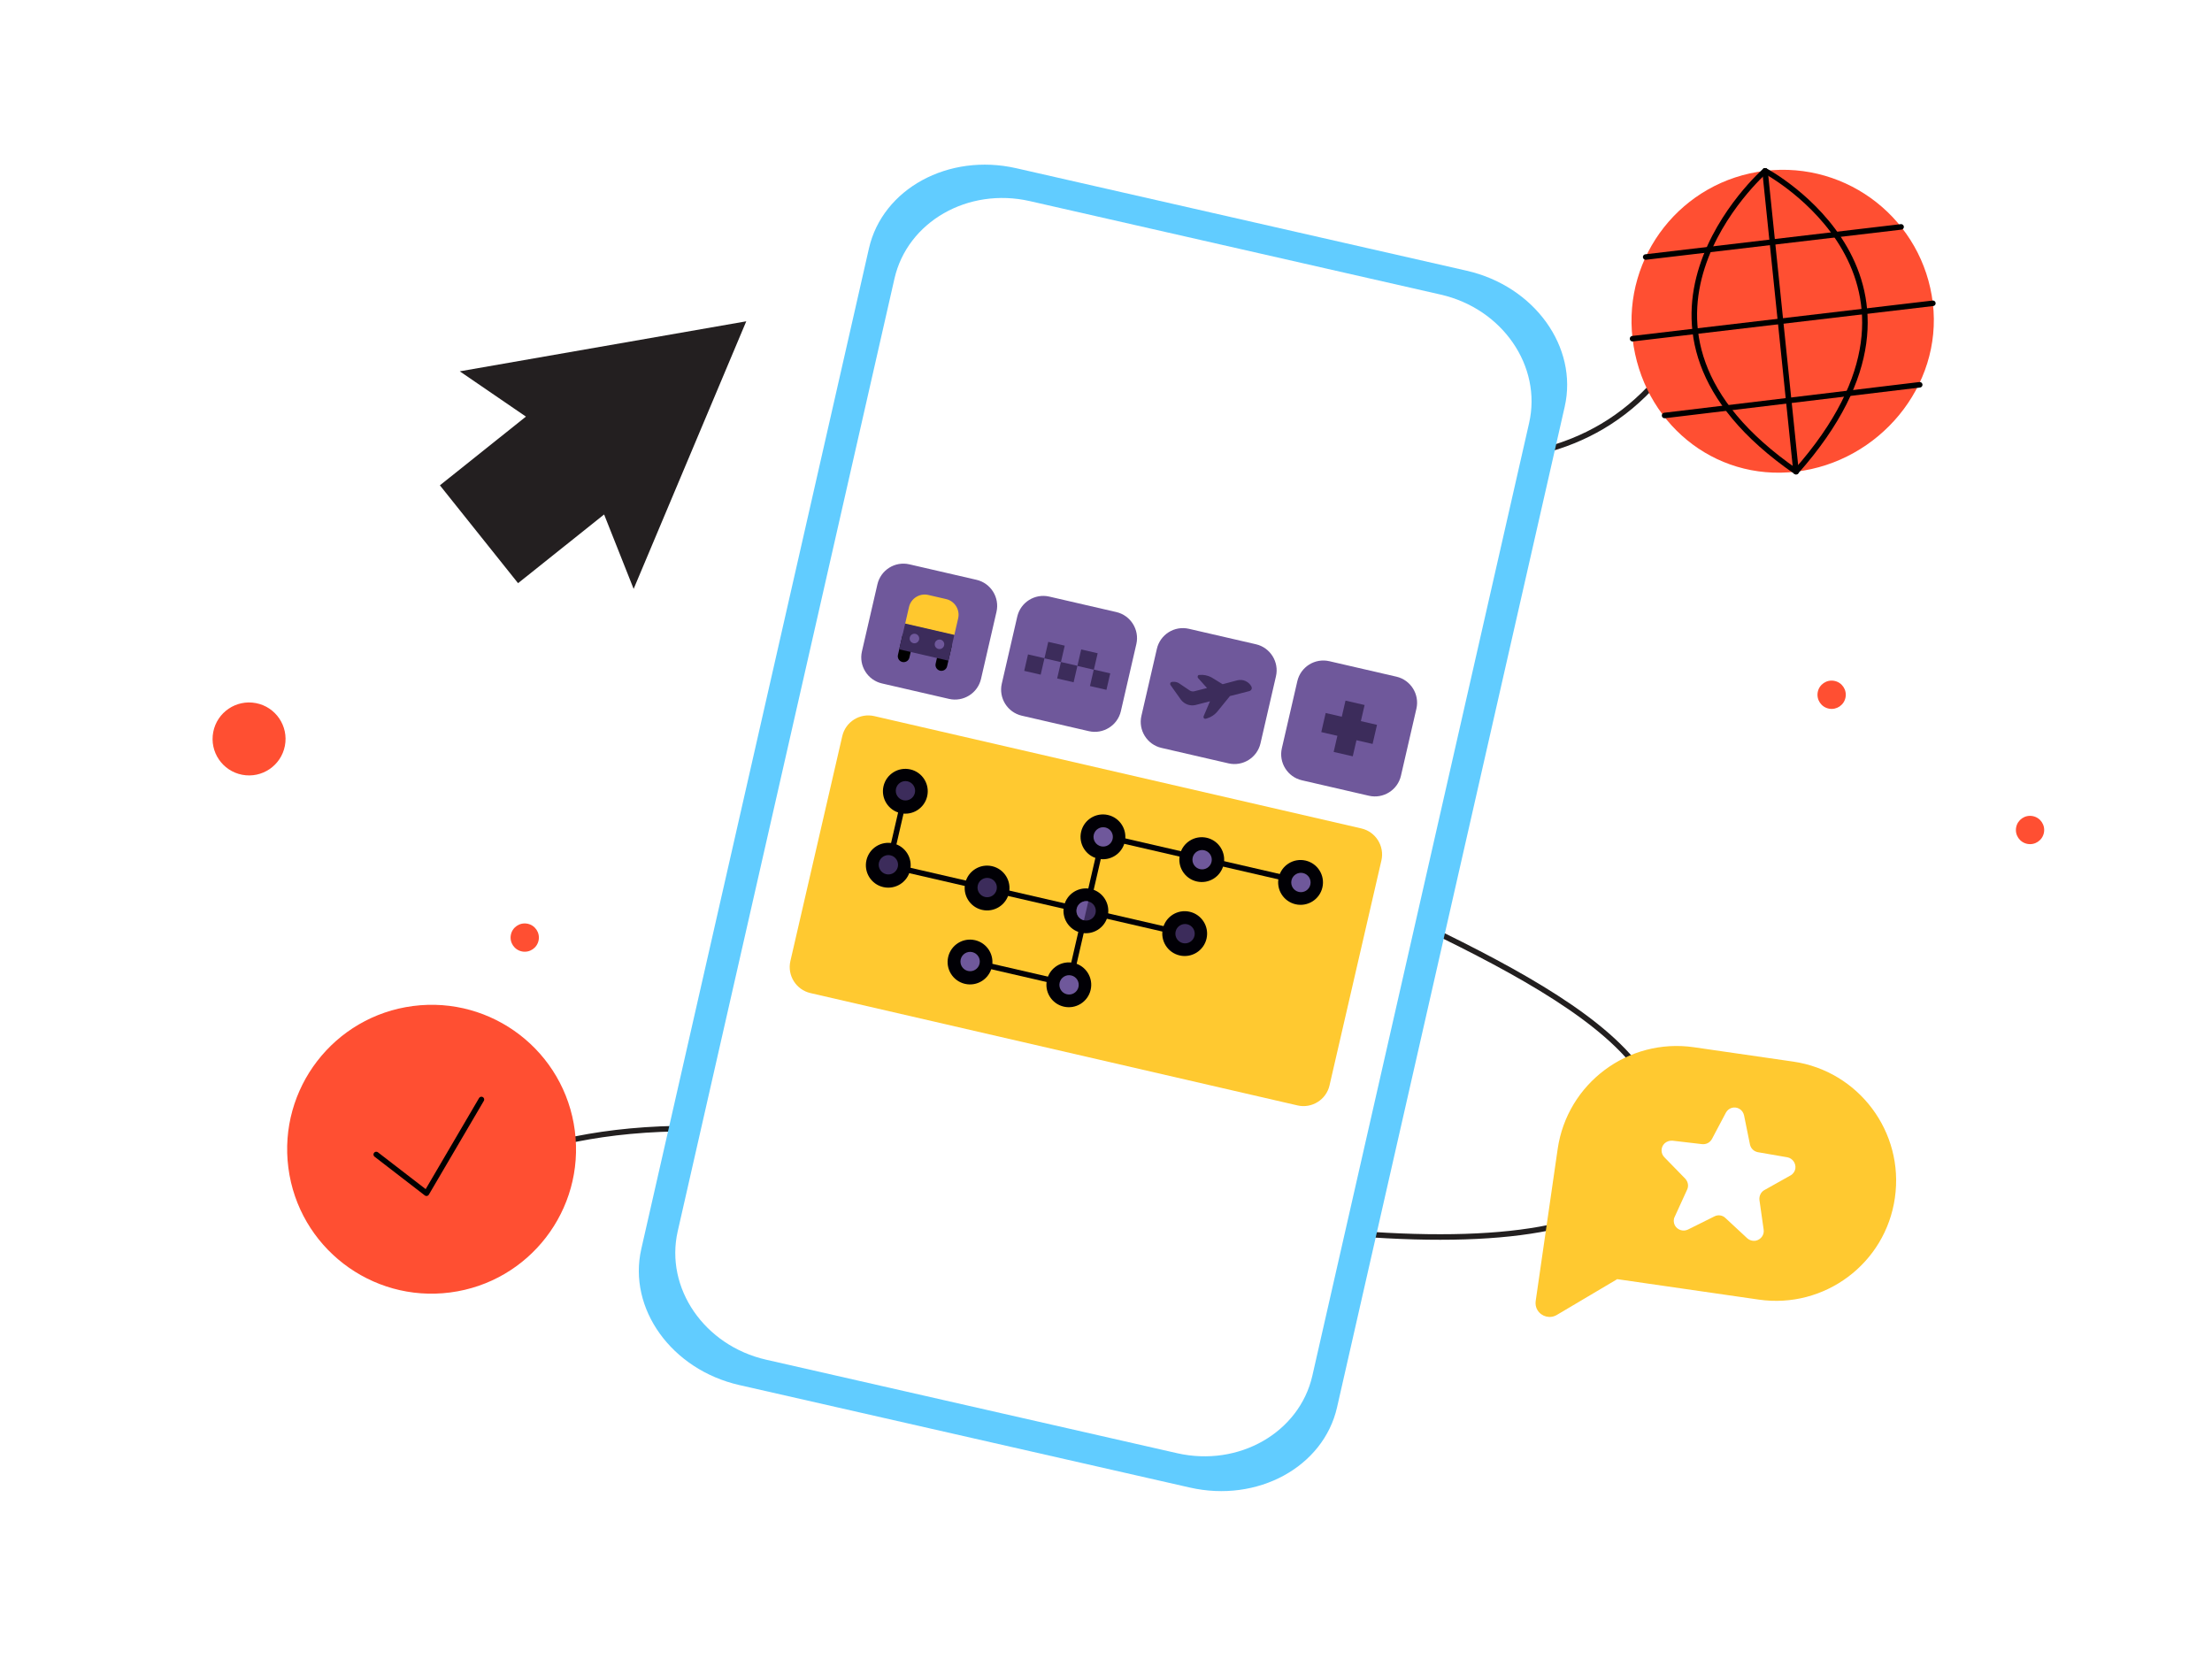 <?xml version="1.0" encoding="UTF-8" standalone="no"?>
<svg
   height="1200"
   width="1600"
   version="1.1"
   id="svg162"
   sodipodi:docname="banner_1.svg"
   inkscape:version="1.1.2 (0a00cf5339, 2022-02-04)"
   xmlns:inkscape="http://www.inkscape.org/namespaces/inkscape"
   xmlns:sodipodi="http://sodipodi.sourceforge.net/DTD/sodipodi-0.dtd"
   xmlns="http://www.w3.org/2000/svg"
   xmlns:svg="http://www.w3.org/2000/svg">
  <defs
     id="defs166" />
  <sodipodi:namedview
     id="namedview164"
     pagecolor="#ffffff"
     bordercolor="#666666"
     borderopacity="1.0"
     inkscape:pageshadow="2"
     inkscape:pageopacity="0.0"
     inkscape:pagecheckerboard="0"
     showgrid="false"
     inkscape:zoom="0.59916667"
     inkscape:cx="800.27816"
     inkscape:cy="600"
     inkscape:window-width="2560"
     inkscape:window-height="1376"
     inkscape:window-x="0"
     inkscape:window-y="0"
     inkscape:window-maximized="1"
     inkscape:current-layer="svg162" />
  <rect
     fill="#f3ebe9"
     width="1600"
     height="1200"
     id="rect2"
     style="fill:#ffffff"
     x="0"
     y="0" />
  <g
     id="g6">
    <path
       d="M322.44 854.29C398.05 823.1 480.74 793.29 688.91 842.21 1052.32 927.65 1209.9 903.55 1200.25 808.55 1191.62 724.76 991.74 659.45 898.66 605.12 701.63 490.11 697.53 366.17 868.28 340.86 1036.67 315.89 1169.63 390.07 1247.85 189.2"
       stroke="#221f1f"
       stroke-width="4"
       stroke-linecap="round"
       stroke-linejoin="round"
       opacity="1"
       fill="none"
       id="path4" />
  </g>
  <g
     id="g10">
    <path
       d="M735.04 121.67L1060.87 195.81C1109.85 206.95 1141.62 251.03 1131.79 294.22L967.13 1017.94C957.31 1061.13 909.59 1087.13 860.61 1075.98L534.78 1001.85C485.8 990.71 454.03 946.62 463.86 903.43L628.52 179.72C638.34 136.53 686.06 110.53 735.04 121.67Z"
       fill="#61ccff"
       opacity="1"
       stroke-width="4"
       stroke="none"
       id="path8" />
  </g>
  <g
     id="g14">
    <path
       d="M744.86 145.46L1042.07 213.08C1086.75 223.24 1115.4 264.85 1106.05 305.98L949.27 995.06C939.91 1036.18 896.07 1061.3 851.4 1051.13L554.19 983.51C509.51 973.35 480.86 931.74 490.21 890.61L646.99 201.53C656.35 160.41 700.19 135.29 744.86 145.46Z"
       fill="#ffffff"
       opacity="1"
       stroke-width="4"
       stroke="none"
       id="path12" />
  </g>
  <g
     id="g20">
    <path
       d="M1272.1 940.03L1169.79 925.25 1126.06 951.15C1121.17 954.03 1114.99 952.39 1112.1 947.64 1110.89 945.68 1110.48 943.38 1110.81 941.04L1126.7 831.14C1133.56 783.64 1177.72 750.63 1225.22 757.49L1296.99 767.87C1344.49 774.73 1377.49 818.89 1370.63 866.39 1363.91 913.91 1319.75 946.92 1272.1 940.03Z"
       fill="#ffc930"
       opacity="1"
       stroke-width="4"
       stroke="none"
       id="path16" />
    <path
       d="M1240.23 879.77L1220.94 889.37C1217.4 891.1 1213.15 889.59 1211.4 886.2 1210.48 884.28 1210.36 882.02 1211.39 880.08L1220.34 860.49C1221.61 857.83 1221.01 854.76 1218.95 852.53L1203.88 837.07C1201.14 834.29 1201.19 829.82 1203.98 827.09 1205.52 825.67 1207.57 824.92 1209.78 825.09L1231.21 827.59C1234.15 827.87 1236.89 826.47 1238.31 823.84L1248.37 804.85C1250.21 801.39 1254.43 800.06 1257.9 801.9 1259.84 802.93 1261.07 804.75 1261.52 806.76L1265.79 827.81C1266.41 830.74 1268.64 832.85 1271.55 833.42L1292.8 837.09C1296.58 837.78 1299.18 841.44 1298.63 845.24 1298.34 847.29 1297.02 849.19 1295.08 850.25L1276.24 860.81C1273.65 862.22 1272.33 865.16 1272.66 868.05L1275.69 889.37C1276.33 893.2 1273.57 896.83 1269.75 897.47 1267.62 897.76 1265.47 897.15 1263.88 895.73L1248.1 881.06C1246.01 878.97 1242.8 878.5 1240.23 879.77Z"
       fill="#ffffff"
       opacity="1"
       stroke-width="4"
       stroke="none"
       id="path18" />
  </g>
  <g
     id="g40">
    <path
       d="M175.17 560.41C160.85 557.65 151.48 543.82 154.24 529.51 156.99 515.2 170.83 505.83 185.14 508.58 199.45 511.34 208.82 525.17 206.07 539.48 203.31 553.79 189.48 563.16 175.17 560.41Z"
       fill="#ff4f32"
       opacity="1"
       stroke-width="4"
       stroke="none"
       id="path22" />
    <path
       d="M636.34 563.61C627.28 561.87 621.36 553.12 623.1 544.06 624.84 535.01 633.59 529.08 642.65 530.82 651.7 532.57 657.63 541.32 655.89 550.37 654.15 559.43 645.39 565.36 636.34 563.61Z"
       fill="#ff4f32"
       opacity="1"
       stroke-width="4"
       stroke="none"
       id="path24" />
    <path
       d="M909.77 750.06C900.72 748.32 894.79 739.57 896.53 730.51 898.28 721.46 907.03 715.53 916.08 717.27 925.14 719.02 931.07 727.77 929.32 736.82 927.58 745.88 918.83 751.81 909.77 750.06Z"
       fill="#ff4f32"
       opacity="1"
       stroke-width="4"
       stroke="none"
       id="path26" />
    <path
       d="M1322.94 512.59C1317.39 511.52 1313.76 506.16 1314.82 500.6 1315.89 495.05 1321.25 491.42 1326.81 492.49 1332.36 493.56 1335.99 498.92 1334.92 504.47 1333.85 510.02 1328.49 513.65 1322.94 512.59Z"
       fill="#ff4f32"
       opacity="1"
       stroke-width="4"
       stroke="none"
       id="path28" />
    <path
       d="M663.42 628.06C657.87 626.99 654.24 621.63 655.31 616.08 656.38 610.52 661.74 606.89 667.29 607.96 672.84 609.03 676.47 614.39 675.4 619.94 674.34 625.5 668.97 629.13 663.42 628.06Z"
       fill="#ff4f32"
       opacity="1"
       stroke-width="4"
       stroke="none"
       id="path30" />
    <path
       d="M377.62 688.22C372.07 687.15 368.44 681.79 369.51 676.24 370.57 670.69 375.94 667.06 381.49 668.13 387.04 669.2 390.67 674.56 389.6 680.11 388.53 685.66 383.17 689.29 377.62 688.22Z"
       fill="#ff4f32"
       opacity="1"
       stroke-width="4"
       stroke="none"
       id="path32" />
    <path
       d="M1466.45 610.41C1460.9 609.34 1457.27 603.98 1458.34 598.43 1459.4 592.87 1464.76 589.24 1470.32 590.31 1475.87 591.38 1479.5 596.74 1478.43 602.29 1477.36 607.85 1472 611.48 1466.45 610.41Z"
       fill="#ff4f32"
       opacity="1"
       stroke-width="4"
       stroke="none"
       id="path34" />
    <path
       d="M897.83 356.18C892.28 355.11 888.65 349.75 889.72 344.19 890.79 338.64 896.15 335.01 901.7 336.08 907.26 337.15 910.89 342.51 909.82 348.06 908.75 353.62 903.39 357.25 897.83 356.18Z"
       fill="#ffffff"
       opacity="1"
       stroke-width="4"
       stroke="none"
       id="path36" />
    <path
       d="M1131.4 578.83C1117.09 576.07 1107.72 562.24 1110.47 547.92 1113.22 533.61 1127.06 524.24 1141.37 527 1155.68 529.75 1165.05 543.59 1162.3 557.9 1159.54 572.21 1145.71 581.58 1131.4 578.83Z"
       fill="#ffffff"
       opacity="1"
       stroke-width="4"
       stroke="none"
       id="path38" />
  </g>
  <g
     id="g46">
    <path
       d="M325.6 934.88C382.82 927.47 423.2 875.08 415.79 817.86 408.39 760.64 356 720.26 298.78 727.67 241.56 735.08 201.18 787.47 208.58 844.68 215.99 901.9 268.38 942.29 325.6 934.88Z"
       fill="#ff4f32"
       opacity="1"
       stroke-width="4"
       stroke="none"
       id="path42" />
    <path
       d="M272.15 835.08L308.48 863.09 348.23 795.29"
       stroke="#000000"
       stroke-width="4"
       stroke-linecap="round"
       stroke-linejoin="round"
       opacity="1"
       fill="none"
       id="path44" />
  </g>
  <g
     id="g62">
    <path
       d="M1276.68 123.58C1336.72 116.5 1391.01 159.33 1398.09 219.38 1405.17 279.43 1359.04 334.1 1299.13 341.16 1239.23 348.23 1187.96 305.04 1180.88 244.99 1173.8 184.95 1216.63 130.66 1276.68 123.58Z"
       fill="#ff4f32"
       opacity="1"
       stroke-width="4"
       stroke="none"
       id="path48" />
    <path
       d="M1190.37 185.91L1375.11 164.12"
       stroke="#000000"
       stroke-width="4"
       stroke-linecap="round"
       stroke-linejoin="round"
       opacity="1"
       fill="none"
       id="path50" />
    <path
       d="M1180.88 244.99L1398.09 219.38"
       stroke="#000000"
       stroke-width="4"
       stroke-linecap="round"
       stroke-linejoin="round"
       opacity="1"
       fill="none"
       id="path52" />
    <path
       d="M1204.04 300.53L1388.58 278.32"
       stroke="#000000"
       stroke-width="4"
       stroke-linecap="round"
       stroke-linejoin="round"
       opacity="1"
       fill="none"
       id="path54" />
    <path
       d="M1299.13 341.16L1276.68 123.58"
       stroke="#000000"
       stroke-width="4"
       stroke-linecap="round"
       stroke-linejoin="round"
       opacity="1"
       fill="none"
       id="path56" />
    <path
       d="M1276.68 123.58C1276.68 123.58 1147.85 236.66 1299.13 341.16"
       stroke="#000000"
       stroke-width="4"
       stroke-linecap="round"
       stroke-linejoin="round"
       opacity="1"
       fill="none"
       id="path58" />
    <path
       d="M1276.82 123.57C1276.82 123.57 1423.05 201.29 1299.13 341.16"
       stroke="#000000"
       stroke-width="4"
       stroke-linecap="round"
       stroke-linejoin="round"
       opacity="1"
       fill="none"
       id="path60" />
  </g>
  <g
     id="g66">
    <path
       d="M332.57 268.59L539.79 232.41 458.33 425.96 436.97 372.13 374.73 421.83 318.19 351.05 380.42 301.34 332.57 268.59Z"
       fill="#231f20"
       opacity="1"
       stroke-width="4"
       stroke="none"
       id="path64" />
  </g>
  <g
     id="g160">
    <path
       d="M1060.57 473.82L619.15 372.02 535.72 733.76 977.13 835.57 1060.57 473.82Z"
       fill="#ffffff"
       opacity="1"
       stroke-width="4"
       stroke="none"
       id="path68" />
    <path
       d="M758.97 431.53L807.47 442.72C817.83 445.11 824.34 455.52 821.95 465.88L810.76 514.39C808.37 524.75 797.96 531.25 787.61 528.87L739.1 517.68C728.74 515.29 722.23 504.88 724.62 494.52L735.81 446.01C738.2 435.65 748.52 429.13 758.97 431.53Z"
       fill="#6f589b"
       opacity="1"
       stroke-width="4"
       stroke="none"
       id="path70" />
    <path
       d="M755.5 476.1L743.59 473.35 740.85 485.26 752.76 488.01 755.5 476.1Z"
       fill="#3c2c5b"
       opacity="1"
       stroke-width="4"
       stroke="none"
       id="path72" />
    <path
       d="M770.14 467.02L758.23 464.27 755.48 476.19 767.4 478.93 770.14 467.02Z"
       fill="#3c2c5b"
       opacity="1"
       stroke-width="4"
       stroke="none"
       id="path74" />
    <path
       d="M779.33 481.59L767.42 478.85 764.67 490.76 776.58 493.51 779.33 481.59Z"
       fill="#3c2c5b"
       opacity="1"
       stroke-width="4"
       stroke="none"
       id="path76" />
    <path
       d="M793.97 472.52L782.06 469.77 779.31 481.68 791.22 484.43 793.97 472.52Z"
       fill="#3c2c5b"
       opacity="1"
       stroke-width="4"
       stroke="none"
       id="path78" />
    <path
       d="M803.06 487.07L791.15 484.32 788.41 496.23 800.32 498.98 803.06 487.07Z"
       fill="#3c2c5b"
       opacity="1"
       stroke-width="4"
       stroke="none"
       id="path80" />
    <path
       d="M657.8 408.2L706.31 419.39C716.67 421.78 723.18 432.19 720.79 442.55L709.6 491.06C707.21 501.41 696.8 507.92 686.45 505.53L637.94 494.35C627.58 491.96 621.07 481.55 623.46 471.19L634.65 422.68C637.04 412.32 647.36 405.79 657.8 408.2Z"
       fill="#6f589b"
       opacity="1"
       stroke-width="4"
       stroke="none"
       id="path82" />
    <path
       d="M652.69 478.84C650.45 478.32 648.97 476.07 649.51 473.74L652.67 460.02C653.19 457.77 655.44 456.29 657.77 456.83 660.01 457.35 661.5 459.6 660.96 461.93L657.79 475.65C657.25 477.98 654.94 479.36 652.69 478.84Z"
       fill="#000000"
       opacity="1"
       stroke-width="4"
       stroke="none"
       id="path84" />
    <path
       d="M679.97 485.13C677.72 484.61 676.24 482.36 676.78 480.03L679.95 466.31C680.46 464.06 682.8 462.6 685.05 463.12 687.29 463.64 688.77 465.89 688.23 468.22L685.07 481.94C684.53 484.27 682.21 485.65 679.97 485.13Z"
       fill="#000000"
       opacity="1"
       stroke-width="4"
       stroke="none"
       id="path86" />
    <path
       d="M654.68 451.3L657.51 439.04C658.94 432.83 665.21 428.91 671.42 430.34L684.37 433.33C690.59 434.76 694.5 441.03 693.07 447.25L690.24 459.5 654.68 451.3Z"
       fill="#ffc82e"
       opacity="1"
       stroke-width="4"
       stroke="none"
       id="path88" />
    <path
       d="M690.3 459.24L654.74 451.04 650.44 469.69 686 477.89 690.3 459.24Z"
       fill="#3c2c5b"
       opacity="1"
       stroke-width="4"
       stroke="none"
       id="path90" />
    <path
       d="M660.65 465.22C662.51 465.65 664.37 464.49 664.8 462.63 665.22 460.78 664.06 458.92 662.21 458.49 660.35 458.06 658.49 459.22 658.06 461.08 657.63 462.94 658.8 464.79 660.65 465.22Z"
       fill="#6f589b"
       opacity="1"
       stroke-width="4"
       stroke="none"
       id="path92" />
    <path
       d="M678.78 469.4C680.63 469.83 682.49 468.67 682.92 466.81 683.35 464.96 682.19 463.1 680.33 462.67 678.48 462.24 676.62 463.4 676.19 465.26 675.76 467.12 676.92 468.97 678.78 469.4Z"
       fill="#6f589b"
       opacity="1"
       stroke-width="4"
       stroke="none"
       id="path94" />
    <path
       d="M859.95 454.83L908.46 466.01C918.82 468.4 925.33 478.81 922.94 489.17L911.75 537.68C909.36 548.04 898.95 554.55 888.6 552.16L840.09 540.97C829.73 538.58 823.22 528.17 825.61 517.81L836.8 469.3C839.19 458.95 849.51 452.42 859.95 454.83Z"
       fill="#6f589b"
       opacity="1"
       stroke-width="4"
       stroke="none"
       id="path96" />
    <path
       d="M905.27 496.82C905.29 496.74 905.22 496.63 905.15 496.52 903.17 492.89 898.95 491.09 894.99 492.09L884.35 494.91 876.3 489.96C873.64 488.53 870.51 487.9 867.53 488.21 867.53 488.21 867.53 488.21 867.44 488.19 866.88 488.24 866.44 488.59 866.32 489.11 866.2 489.63 866.34 490.21 866.71 490.57L873.07 497.67 863.7 500.05C862.66 500.27 861.62 500.03 860.73 499.55L852.7 494.15C851.42 493.4 849.95 493.06 848.47 493.18L847.64 493.26C847.16 493.33 846.74 493.6 846.55 494.01 846.35 494.51 846.38 495.15 846.73 495.59L854.28 506.24C856.74 509.36 860.76 510.83 864.6 509.99L875.22 507.26 870.67 517.93C870.67 517.93 870.67 517.93 870.65 518.02 870.45 518.52 870.5 519.08 870.85 519.52 871.07 519.75 871.31 519.9 871.59 519.87 871.85 519.93 872.04 519.89 872.23 519.84L873.3 519.54C875.95 518.7 878.39 517.17 880.24 515.05L889.64 503.49 903.45 499.95C904.31 499.78 905.09 499.15 905.38 498.3 905.46 497.96 905.51 497.33 905.27 496.82Z"
       fill="#3c2c5b"
       opacity="1"
       stroke-width="4"
       stroke="none"
       id="path98" />
    <path
       d="M961.55 478.26L1010.06 489.45C1020.41 491.83 1026.92 502.24 1024.53 512.6L1013.34 561.11C1010.96 571.47 1000.55 577.98 990.19 575.59L941.68 564.4C931.32 562.01 924.81 551.6 927.2 541.24L938.39 492.73C940.78 482.38 951.1 475.85 961.55 478.26Z"
       fill="#6f589b"
       opacity="1"
       stroke-width="4"
       stroke="none"
       id="path100" />
    <path
       d="M987.05 509.96L973.24 506.77 964.68 543.89 978.49 547.07 987.05 509.96Z"
       fill="#3c2c5b"
       opacity="1"
       stroke-width="4"
       stroke="none"
       id="path102" />
    <path
       d="M996.02 524.3L958.9 515.74 955.72 529.55 992.83 538.11 996.02 524.3Z"
       fill="#3c2c5b"
       opacity="1"
       stroke-width="4"
       stroke="none"
       id="path104" />
    <path
       d="M632.4 517.98L984.73 599.24C995.09 601.63 1001.6 612.04 999.21 622.4L961.68 785.1C959.3 795.46 948.89 801.97 938.53 799.58L586.19 718.31C575.83 715.92 569.32 705.51 571.71 695.16L609.24 532.45C611.63 522.1 621.95 515.57 632.4 517.98Z"
       fill="#ffc930"
       opacity="1"
       stroke-width="4"
       stroke="none"
       id="path106" />
    <path
       d="M649.12 627.56L856.97 675.5"
       stroke="#010005"
       stroke-width="4"
       opacity="1"
       fill="none"
       id="path108" />
    <path
       d="M653.87 578.2L643.6 622.74"
       stroke="#010005"
       stroke-width="4"
       opacity="1"
       fill="none"
       id="path110" />
    <path
       d="M638.87 641.65C647.6 643.66 656.3 638.22 658.31 629.5 660.32 620.77 654.88 612.07 646.16 610.06 637.43 608.04 628.73 613.48 626.72 622.21 624.71 630.94 630.14 639.64 638.87 641.65Z"
       fill="#010005"
       opacity="1"
       stroke-width="4"
       stroke="none"
       id="path112" />
    <path
       d="M641.02 632.33C644.78 633.19 648.54 630.84 649.41 627.08 650.28 623.32 647.93 619.56 644.17 618.69 640.4 617.82 636.64 620.17 635.77 623.93 634.91 627.7 637.26 631.46 641.02 632.33Z"
       fill="#3c2c5b"
       opacity="1"
       stroke-width="4"
       stroke="none"
       id="path114" />
    <path
       d="M710.34 658.13C719.07 660.14 727.77 654.71 729.78 645.98 731.79 637.25 726.35 628.55 717.63 626.54 708.9 624.53 700.2 629.97 698.19 638.69 696.17 647.42 701.61 656.12 710.34 658.13Z"
       fill="#010005"
       opacity="1"
       stroke-width="4"
       stroke="none"
       id="path116" />
    <path
       d="M712.49 648.81C716.25 649.68 720.01 647.33 720.88 643.56 721.75 639.8 719.4 636.04 715.63 635.17 711.87 634.3 708.11 636.65 707.24 640.42 706.38 644.18 708.73 647.94 712.49 648.81Z"
       fill="#3c2c5b"
       opacity="1"
       stroke-width="4"
       stroke="none"
       id="path118" />
    <path
       d="M853.28 691.1C862 693.11 870.7 687.67 872.72 678.95 874.73 670.22 869.29 661.52 860.56 659.51 851.84 657.49 843.14 662.93 841.12 671.66 839.11 680.39 844.55 689.09 853.28 691.1Z"
       fill="#010005"
       opacity="1"
       stroke-width="4"
       stroke="none"
       id="path120" />
    <path
       d="M855.61 682.18C859.37 683.05 863.13 680.7 864 676.94 864.87 673.17 862.52 669.41 858.75 668.54 854.99 667.68 851.23 670.03 850.36 673.79 849.49 677.55 851.84 681.31 855.61 682.18Z"
       fill="#3c2c5b"
       opacity="1"
       stroke-width="4"
       stroke="none"
       id="path122" />
    <path
       d="M794.36 620.6L775.9 700.62"
       stroke="#010005"
       stroke-width="4"
       opacity="1"
       fill="none"
       id="path124" />
    <path
       d="M804.91 606.4L932.48 635.82"
       stroke="#010005"
       stroke-width="4"
       opacity="1"
       fill="none"
       id="path126" />
    <path
       d="M706.21 696.54L771.55 711.61"
       stroke="#010005"
       stroke-width="4"
       opacity="1"
       fill="none"
       id="path128" />
    <path
       d="M781.81 674.62C790.53 676.63 799.23 671.19 801.25 662.46 803.26 653.74 797.82 645.04 789.09 643.02 780.37 641.01 771.67 646.45 769.66 655.18 767.64 663.9 773.08 672.6 781.81 674.62Z"
       fill="#010005"
       opacity="1"
       stroke-width="4"
       stroke="none"
       id="path130" />
    <path
       d="M784.05 665.68C787.81 666.55 791.58 664.2 792.44 660.43 793.31 656.67 790.96 652.91 787.2 652.04 783.43 651.17 779.67 653.52 778.81 657.29 777.94 661.05 780.29 664.81 784.05 665.68Z"
       fill="#3c2c5b"
       opacity="1"
       stroke-width="4"
       stroke="none"
       id="path132" />
    <path
       d="M787.22 651.95L784.05 665.68C780.25 664.8 777.95 661 778.83 657.2 779.68 653.49 783.51 651.1 787.22 651.95Z"
       fill="#6f589b"
       opacity="1"
       stroke-width="4"
       stroke="none"
       id="path134" />
    <path
       d="M651.21 588.13C659.94 590.15 668.64 584.71 670.65 575.98 672.66 567.25 667.23 558.55 658.5 556.54 649.77 554.53 641.07 559.97 639.06 568.69 637.05 577.42 642.49 586.12 651.21 588.13Z"
       fill="#010005"
       opacity="1"
       stroke-width="4"
       stroke="none"
       id="path136" />
    <path
       d="M653.36 578.81C657.13 579.68 660.89 577.33 661.75 573.56 662.62 569.8 660.27 566.04 656.51 565.17 652.75 564.3 648.99 566.66 648.12 570.42 647.25 574.18 649.6 577.94 653.36 578.81Z"
       fill="#3c2c5b"
       opacity="1"
       stroke-width="4"
       stroke="none"
       id="path138" />
    <path
       d="M865.62 637.58C874.35 639.6 883.05 634.16 885.06 625.43 887.07 616.7 881.63 608 872.91 605.99 864.18 603.98 855.48 609.42 853.47 618.14 851.45 626.87 856.89 635.57 865.62 637.58Z"
       fill="#010005"
       opacity="1"
       stroke-width="4"
       stroke="none"
       id="path140" />
    <path
       d="M867.95 628.67C871.71 629.53 875.47 627.18 876.34 623.42 877.21 619.66 874.86 615.9 871.09 615.03 867.33 614.16 863.57 616.51 862.7 620.27 861.84 624.04 864.19 627.8 867.95 628.67Z"
       fill="#6f589b"
       opacity="1"
       stroke-width="4"
       stroke="none"
       id="path142" />
    <path
       d="M937.09 654.07C945.82 656.08 954.52 650.64 956.53 641.91 958.54 633.19 953.1 624.49 944.38 622.48 935.65 620.46 926.95 625.9 924.94 634.63 922.92 643.35 928.36 652.05 937.09 654.07Z"
       fill="#010005"
       opacity="1"
       stroke-width="4"
       stroke="none"
       id="path144" />
    <path
       d="M939.42 645.15C943.18 646.02 946.94 643.67 947.81 639.9 948.68 636.14 946.33 632.38 942.56 631.51 938.8 630.64 935.04 632.99 934.17 636.76 933.3 640.52 935.66 644.28 939.42 645.15Z"
       fill="#6f589b"
       opacity="1"
       stroke-width="4"
       stroke="none"
       id="path146" />
    <path
       d="M794.15 621.1C802.88 623.11 811.58 617.67 813.59 608.95 815.6 600.22 810.16 591.52 801.44 589.51 792.71 587.5 784.01 592.93 782 601.66 779.99 610.39 785.42 619.09 794.15 621.1Z"
       fill="#010005"
       opacity="1"
       stroke-width="4"
       stroke="none"
       id="path148" />
    <path
       d="M796.39 612.16C800.16 613.03 803.92 610.68 804.79 606.92 805.65 603.15 803.3 599.39 799.54 598.52 795.78 597.66 792.02 600.01 791.15 603.77 790.28 607.53 792.63 611.29 796.39 612.16Z"
       fill="#6f589b"
       opacity="1"
       stroke-width="4"
       stroke="none"
       id="path150" />
    <path
       d="M698 711.65C706.72 713.66 715.42 708.22 717.44 699.49 719.45 690.77 714.01 682.07 705.28 680.06 696.56 678.04 687.86 683.48 685.84 692.21 683.83 700.93 689.27 709.63 698 711.65Z"
       fill="#010005"
       opacity="1"
       stroke-width="4"
       stroke="none"
       id="path152" />
    <path
       d="M700.15 702.32C703.91 703.19 707.67 700.84 708.54 697.08 709.41 693.32 707.06 689.56 703.29 688.69 699.53 687.82 695.77 690.17 694.9 693.93 694.03 697.7 696.38 701.46 700.15 702.32Z"
       fill="#6f589b"
       opacity="1"
       stroke-width="4"
       stroke="none"
       id="path154" />
    <path
       d="M769.47 728.13C778.19 730.14 786.89 724.7 788.9 715.98 790.92 707.25 785.48 698.55 776.75 696.54 768.03 694.53 759.33 699.97 757.31 708.69 755.3 717.42 760.74 726.12 769.47 728.13Z"
       fill="#010005"
       opacity="1"
       stroke-width="4"
       stroke="none"
       id="path156" />
    <path
       d="M771.71 719.19C775.47 720.06 779.23 717.71 780.1 713.95 780.97 710.18 778.62 706.42 774.85 705.56 771.09 704.69 767.33 707.04 766.46 710.8 765.59 714.57 767.95 718.33 771.71 719.19Z"
       fill="#6f589b"
       opacity="1"
       stroke-width="4"
       stroke="none"
       id="path158" />
  </g>
</svg>
